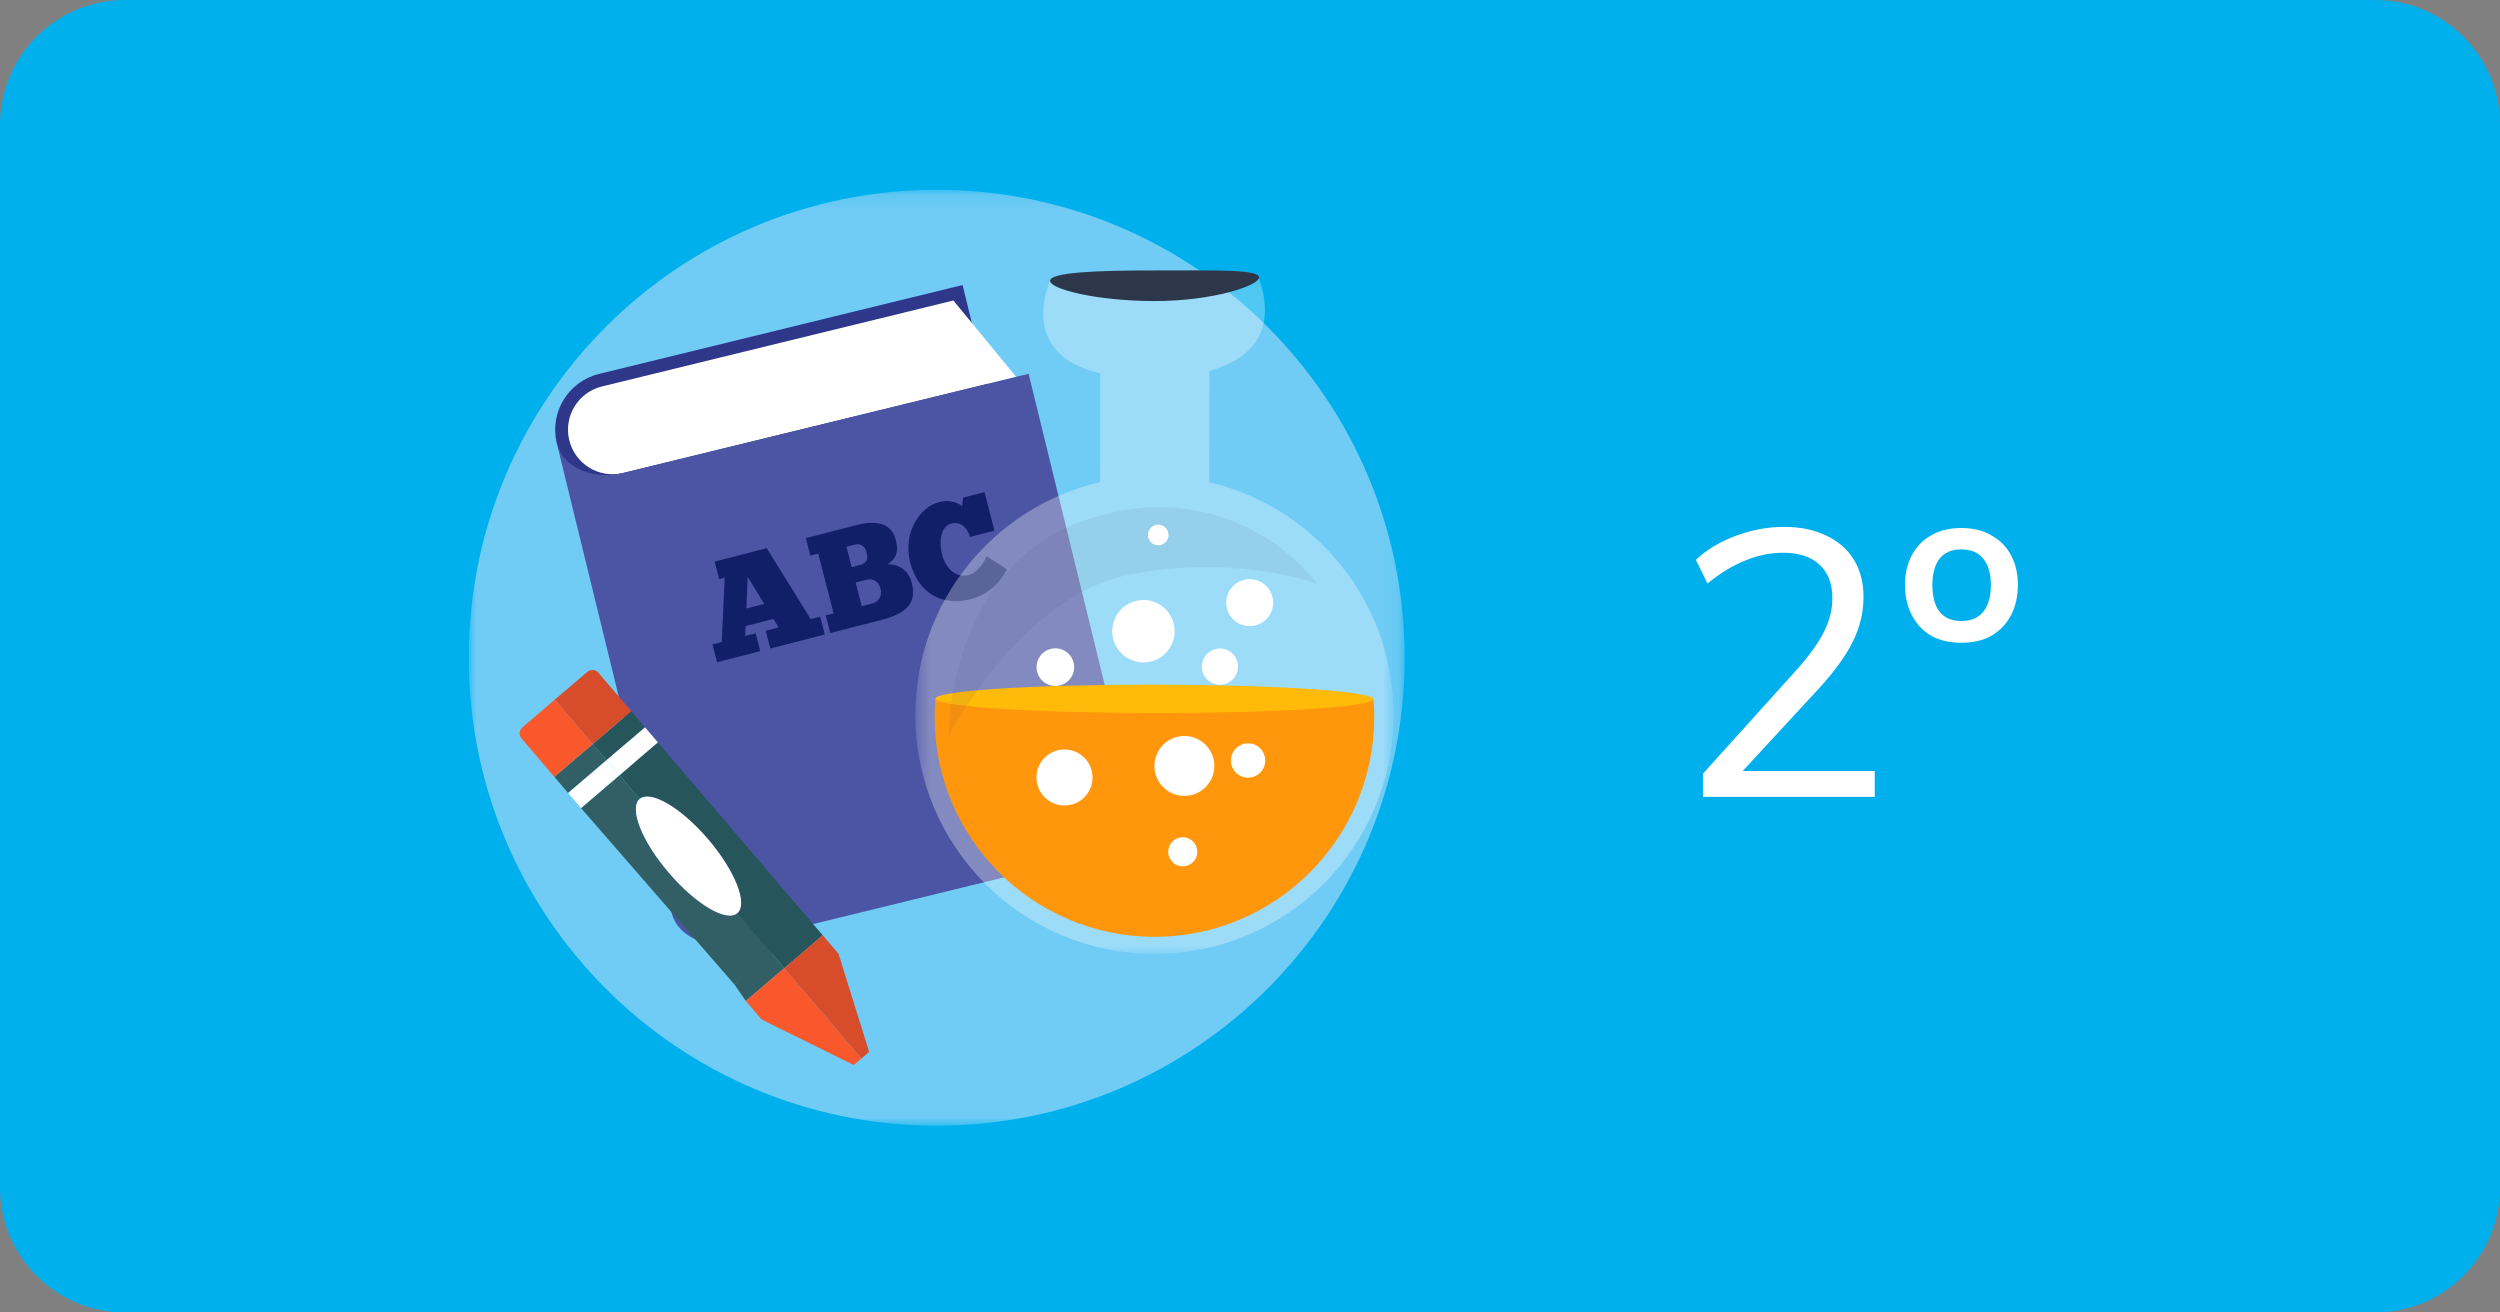 <svg xmlns="http://www.w3.org/2000/svg" width="160" height="84" fill="none" viewBox="0 0 160 84">
    <rect x="0" y="0" width="160" height="84" fill="#808080" stroke="none"/>
    <path fill="#00B0ED" d="M0 8c0-4.418 3.582-8 8-8h144c4.418 0 8 3.582 8 8v68c0 4.418-3.582 8-8 8H8c-4.418 0-8-3.582-8-8V8z"/>
    <g clip-path="url(#prefix__clip0)">
        <mask id="prefix__a" width="60" height="61" x="30" y="12" maskUnits="userSpaceOnUse">
            <path fill="#fff" d="M30 12.148h59.897v59.897H30V12.148z"/>
        </mask>
        <g mask="url(#prefix__a)">
            <path fill="#70CCF5" fill-rule="evenodd" d="M89.897 42.096c0 16.54-13.409 29.949-29.949 29.949S30 58.636 30 42.096s13.408-29.948 29.949-29.948c16.54 0 29.948 13.409 29.948 29.948z" clip-rule="evenodd"/>
            <path fill="#2E378A" fill-rule="evenodd" d="M40.075 31.068c-1.966.48-3.958-.728-4.439-2.695-.481-1.967.727-3.958 2.694-4.44l23.275-5.692 1.745 7.134-23.275 5.693z" clip-rule="evenodd"/>
            <path fill="#fff" fill-rule="evenodd" d="M65.033 24.118L39.88 30.269c-1.53.374-3.072-.562-3.446-2.091-.374-1.53.563-3.072 2.092-3.446l22.491-5.5 4.016 4.886z" clip-rule="evenodd"/>
            <path fill="#4C55A4" fill-rule="evenodd" d="M42.984 58.42c.374 1.526 2.278 2.377 4.245 1.896l25.951-6.347-7.348-30.047L39.88 30.27c-1.967.481-3.87-.37-4.244-1.896l7.348 30.047z" clip-rule="evenodd"/>
            <path fill="#111F68" fill-rule="evenodd" d="M48.908 38.649l-1.058-1.73-.08 2.023 1.138-.293zm.392 2.856l-.293-1.139.826-.212-.335-.545-1.782.46-.03.637.678-.174.293 1.139-2.764.712-.294-1.14.591-.151.191-4.12-.356.093-.289-1.122 3.338-.86 2.811 4.542.608-.157.294 1.14-3.487.897zM55.847 38.614c.365-.094.632-.46.512-.929-.114-.443-.45-.7-.928-.577l-.669.172.39 1.514.695-.18zm-1.338-2.316l.53-.136c.46-.12.526-.405.419-.822-.103-.4-.407-.572-.738-.487l-.547.141.336 1.304zm-1.662 3.089l.505-.13-.986-3.826-.504.13-.288-1.121 3.242-.835c1.444-.372 2.27-.01 2.513.938.188.73.08 1.138-.505 1.567.671.012 1.31.339 1.528 1.182.316 1.226-.232 1.942-1.91 2.374l-3.303.85-.292-1.13zM64.451 36.445c-.423.804-1.18 1.611-2.319 1.904-1.843.475-3.373-.392-3.873-2.331-.514-2 .68-3.587 1.82-3.88.869-.224 1.385.163 1.49.247l.075-.539 1.365-.351.636 2.469-1.557.4c-.171-.558-.586-1.016-1.203-.858-.626.162-.835 1.04-.591 1.988.222.86.864 1.52 1.69 1.308.73-.188 1.106-1.101 1.163-1.208l1.304.85z" clip-rule="evenodd"/>
            <mask id="prefix__b" width="32" height="45" x="58" y="17" maskUnits="userSpaceOnUse">
                <path fill="#fff" d="M58.58 17.302h30.61V61.05H58.58V17.302z"/>
            </mask>
            <g mask="url(#prefix__b)">
                <path fill="#fff" fill-rule="evenodd" d="M77.392 30.86l.008-7.127c5.349-1.467 3.039-5.983 3.177-5.983 0-.54-2.993-.438-6.685-.442-.296 0-.587 0-.873.002 1.198.102 2.393.271 3.583.418.404.05 1.688.177 1.827.757-2.582.684-7.082 1.347-11.223-.516 0 0-2.192 4.688 3.21 5.922l-.007 6.962c-6.77 1.575-11.82 7.627-11.828 14.877-.01 8.452 6.836 15.312 15.288 15.32 8.453.01 15.312-6.836 15.32-15.288.008-7.25-5.031-13.312-11.797-14.901z" clip-rule="evenodd" opacity=".309"/>
            </g>
            <path fill="#2C374B" fill-rule="evenodd" d="M73.892 17.308c-3.692-.004-6.685.12-6.685.661 0 .542 2.991 1.295 6.683 1.299 3.692.003 6.687-.976 6.688-1.518 0-.54-2.993-.438-6.686-.442z" clip-rule="evenodd"/>
            <path fill="#FF960C" fill-rule="evenodd" d="M59.871 44.712c-.031.384-.053.77-.053 1.162-.008 7.77 6.283 14.074 14.052 14.082 7.77.008 14.074-6.284 14.082-14.052 0-.392-.02-.779-.05-1.162l-28.03-.03z" clip-rule="evenodd"/>
            <path fill="#FFBA0A" fill-rule="evenodd" d="M87.901 44.742c0 .502-6.275.903-14.015.895-7.74-.009-14.015-.422-14.014-.925 0-.502 6.275-.903 14.015-.895 7.74.009 14.015.422 14.014.925z" clip-rule="evenodd"/>
            <path fill="#2C374B" fill-rule="evenodd" d="M84.304 37.348s-5.07-7.055-14.407-4.206c-9.336 2.849-9.175 13.945-9.175 13.945s4.566-8.852 11.411-10.275c6.846-1.424 12.17.536 12.17.536z" clip-rule="evenodd" opacity=".074"/>
            <path fill="#fff" fill-rule="evenodd" d="M75.178 40.4c-.001 1.103-.897 1.997-2 1.996-1.103-.002-1.997-.897-1.996-2 .001-1.104.897-1.998 2-1.996 1.104.001 1.997.896 1.996 2zM81.481 38.572c0 .829-.674 1.5-1.503 1.5-.83 0-1.501-.674-1.5-1.503 0-.83.674-1.501 1.503-1.5.829 0 1.5.674 1.5 1.503zM77.719 49.023c-.001 1.059-.861 1.917-1.92 1.916-1.06 0-1.918-.86-1.917-1.92 0-1.06.86-1.918 1.92-1.917 1.06.001 1.918.862 1.917 1.921zM69.921 49.761c0 .991-.805 1.794-1.796 1.792-.99 0-1.793-.805-1.792-1.795.001-.991.805-1.794 1.796-1.793.99.002 1.793.805 1.792 1.796zM68.746 42.698c0 .664-.54 1.202-1.204 1.202-.664 0-1.202-.54-1.201-1.204 0-.665.54-1.203 1.204-1.202.664 0 1.202.54 1.201 1.204zM74.787 34.238c0 .364-.296.659-.66.658-.364 0-.659-.296-.658-.66 0-.363.295-.658.66-.658.363 0 .658.296.657.66zM79.234 42.665c0 .64-.52 1.157-1.159 1.157-.64 0-1.158-.52-1.157-1.16 0-.64.52-1.157 1.16-1.157.64 0 1.157.52 1.156 1.16zM80.975 48.674c0 .607-.493 1.098-1.1 1.098-.606-.001-1.098-.494-1.097-1.1 0-.607.493-1.098 1.1-1.098.607.001 1.098.493 1.097 1.1zM76.628 54.515c0 .515-.418.931-.932.93-.515 0-.931-.417-.93-.932 0-.514.417-.931.932-.93.514 0 .93.418.93.932z" clip-rule="evenodd"/>
        </g>
        <g fill-rule="evenodd" clip-path="url(#prefix__clip1)" clip-rule="evenodd">
            <path fill="#315F65" d="M47.189 58.444c-.694.594-2.655-.562-4.38-2.581-1.726-2.02-2.56-4.136-1.866-4.73l-1.298-1.519-2.46 2.102L47 63l2.5-2-2.311-2.556zM37.94 47.618l-2.46 2.102.881 1.032 2.46-2.102-.88-1.032z"/>
            <path fill="#315F65" d="M49.31 60.927L47 63l.731 1.061 2.461-2.102-.882-1.032z"/>
            <path fill="#F8582C" d="M35.51 44.775l-2.076 1.776c-.212.18-.237.497-.057.709l2.102 2.46 2.461-2.102-2.43-2.843zM47.732 64.061l1.014 1.188 5.893 2.911.492-.42-4.938-5.78-2.461 2.101z"/>
            <path fill="#fff" d="M38.822 48.65l-2.46 2.102.823.964 2.46-2.102-.823-.963z"/>
            <path fill="#26555B" d="M37.94 47.618l.882 1.032 2.46-2.102-.881-1.032-2.46 2.102zM50.193 61.96l2.46-2.103-.882-1.032-2.46 2.102.882 1.033zM39.645 49.614l2.46-2.102 9.666 11.313-2.46 2.102-2.121-2.483c.694-.593-.142-2.71-1.866-4.73-1.725-2.018-3.686-3.174-4.381-2.58l-1.298-1.52z"/>
            <path fill="#D74C2B" d="M40.4 45.516l-2.102-2.46c-.18-.212-.498-.236-.71-.056l-2.077 1.775 2.429 2.844 2.46-2.103zM53.667 61.044l-1.014-1.187-2.461 2.103 4.939 5.78.492-.421-1.956-6.275z"/>
            <path fill="#fff" d="M40.943 51.133c-.694.594.14 2.711 1.866 4.73 1.725 2.019 3.686 3.174 4.38 2.581.695-.593-.14-2.71-1.865-4.73-1.725-2.018-3.686-3.174-4.381-2.58zM39.645 49.614l2.46-2.102-.823-.963-2.46 2.101.823.964z"/>
        </g>
    </g>
    <path fill="#fff" d="M108.992 51v-1.488l5.976-6.624c.8-.896 1.384-1.704 1.752-2.424.368-.72.552-1.44.552-2.16 0-.944-.272-1.664-.816-2.16-.544-.512-1.32-.768-2.328-.768-.832 0-1.648.168-2.448.504-.8.32-1.6.808-2.4 1.464l-.744-1.512c.672-.64 1.52-1.152 2.544-1.536 1.024-.384 2.056-.576 3.096-.576s1.936.184 2.688.552c.768.352 1.36.864 1.776 1.536.416.672.624 1.472.624 2.4 0 .976-.224 1.92-.672 2.832-.432.896-1.16 1.904-2.184 3.024l-5.76 6.24-.144-.96h9.48V51h-10.992zm16.527-9.864c-.752 0-1.4-.152-1.944-.456-.528-.32-.936-.76-1.224-1.32-.288-.56-.432-1.2-.432-1.92s.144-1.352.432-1.896c.288-.544.696-.968 1.224-1.272.544-.32 1.192-.48 1.944-.48.768 0 1.416.16 1.944.48.544.304.96.728 1.248 1.272.288.544.432 1.176.432 1.896s-.144 1.36-.432 1.92c-.288.56-.704 1-1.248 1.32-.528.304-1.176.456-1.944.456zm0-1.392c.624 0 1.096-.2 1.416-.6.32-.4.48-.968.48-1.704 0-.72-.16-1.28-.48-1.68-.32-.4-.792-.6-1.416-.6-.608 0-1.072.2-1.392.6-.304.4-.456.96-.456 1.68 0 .736.152 1.304.456 1.704.32.4.784.6 1.392.6z"/>
    <defs>
        <clipPath id="prefix__clip0">
            <path fill="#fff" d="M30 12H90V72.698H30z"/>
        </clipPath>
        <clipPath id="prefix__clip1">
            <path fill="#fff" d="M33 42H56V69H33z"/>
        </clipPath>
    </defs>
</svg>
